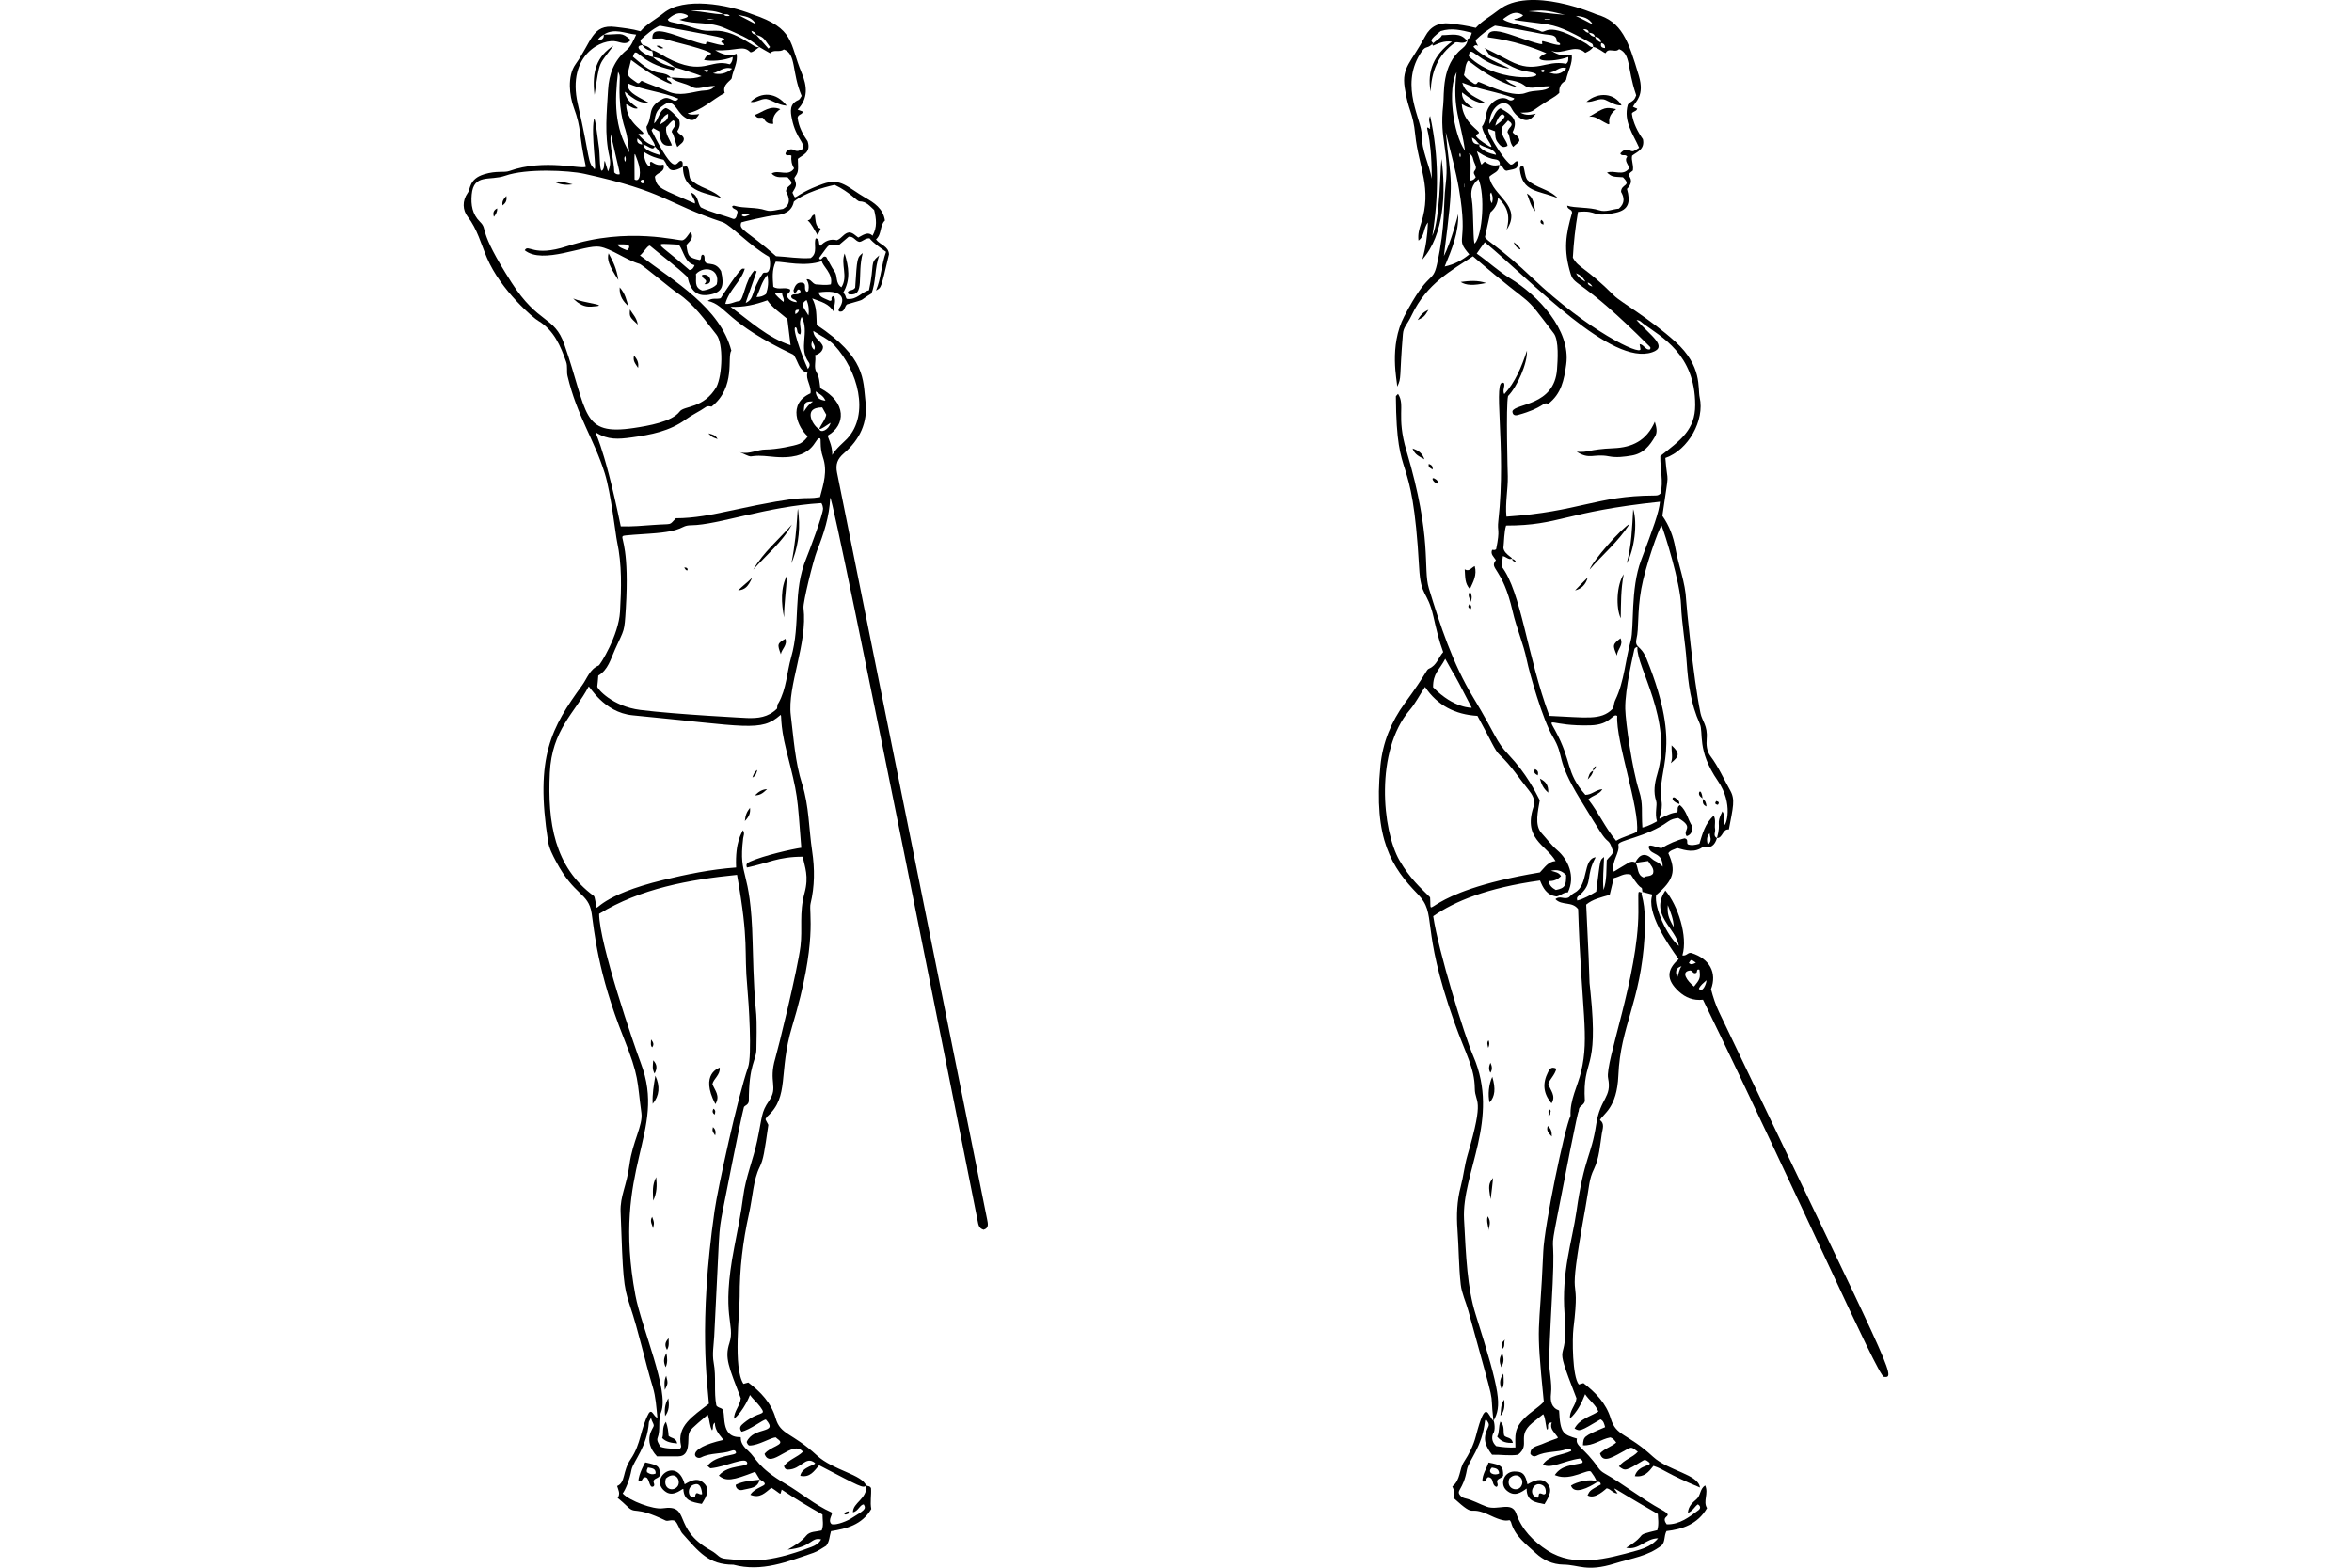 <?xml version="1.0" encoding="utf-8"?> <!-- Generator: Adobe Illustrator 23.0.1, SVG Export Plug-In . SVG Version: 6.00 Build 0)  --> <svg version="1.2" baseProfile="tiny" id="Layer_1" xmlns="http://www.w3.org/2000/svg" xmlns:xlink="http://www.w3.org/1999/xlink" x="0px" y="0px" viewBox="0 0 900 600" xml:space="preserve"> <g> <path d="M320.31,180.96c-0.65-3.2,0.09-5.3,2.59-7.45c6.06-5.22,9.23-11.68,8.28-19.87c-0.97-8.34,0.15-16.76-18.63-29.28
		c-0.21-3.41,0.1-6.83-1.76-10.14c3.31,1.24,6.52,1.97,8.28,5.17c-0.21-2.07,1.14-4.14,0-6.11c-1.87,0.47,0.05,1.86-1.55,1.86
		c-3.62-1.55-3.62-1.55-4.35-3.21c9.04-1.36,10.6,2.26,7.97,6c-0.21,0.31-0.41,0.62-0.1,1.24c2.28,0.62,2.07-2.07,3.1-2.69
		c8.08-2.38,3.74-0.79,9.31-4.14c1.86-4.55,1.14-9.62,3-14.59c-3.88,3.14-1.63,3-3.93,13.35c-2.9,0.62-4.45,3.73-8.38,3.31
		c-0.62-0.1-0.41-1.86-1.55-2.28c3-5.07,2.17-10.04,0.62-15.11c-1.66,4.14,1.45,8.69-1.24,12.93c-2.38-1.55-1.35-4.24-2.59-6
		s-2.17-3.83-3.21-5.59c-1.35-0.72-1.45,1.03-2.38,0.93c-0.1-0.21-0.41-0.52-0.31-0.62c4.68-6.25,2.69-4.68,7.76-5.07
		c1.24-1.03,2.48-2.07,3.52-3c1.97-0.21,2.48,1.66,4.04,1.97c1.24,0,2.17-1.45,3.93-1.35c1.55,1.86,3.83,3.41,6.31,5.17
		c-1.76,4.86-1.86,10.04-3.83,14.8c2.16-1.2,1.83-0.68,4.97-13.87c-0.21-3.21-3.41-3.52-4.97-5.69c2.28-1.97,1.35-5.28,3.41-7.24
		c-0.72-4.66-4.16-6.8-7.45-8.69c-6.9-3.97-9.41-7.8-16.35-5.28c-12.5,4.54-9.77,6.95-11.59,3.31c1.66-2.79,1.66-2.79,0.72-5.59
		c1.55-2.28,1.55-2.28,1.35-7.35c1.86-1.55,5.17-2.38,3.73-6.73c-1.66-2.38-3.41-5.48-3.83-9c0.21-1.45,1.97-1.14,1.97-2.38
		c-0.62-0.21-1.14-0.41-1.97-0.72c4.14-4.35,3.66-9.02,1.55-14.07c-4.79-11.5-2.45-16.96-18.94-22.45
		c-9.51-3.78-26.2-6.73-33.94-0.41c-2.91,2.37-6.31,4.04-8.8,6.93c-3.21-0.93-6.41-1.26-9.62-1.66c-8.92-1.11-8.94,5.53-15.21,14.28
		c-3.29,4.6-2.27,12.23-0.72,16.45c3.19,8.73,1.76,9.71,4.66,22.76c-1.24,1.24-15.82-3.18-29.28,1.66
		c-2.02,0.73-4.78-0.23-9.62,1.24c-5.94,1.81-5.17,5.71-6.31,7.14c-2.17,3.1-1.94,6.6,0.01,9.12c3.67,4.72,5.09,10.44,7.35,15.73
		c5.37,12.6,18.1,23.33,19.66,24.11c6,3.62,8.48,9.52,10.66,15.73c0.62,1.76,0.1,3.62,0.52,5.38c3.64,15.37,10.18,24.17,14.28,37.35
		c2.33,7.47,4.13,23.54,4.66,25.97c1.92,8.91,1.65,17.9,1.14,26.9c-0.52,9.07-7.57,20.34-8.17,20.59c-3.43,1.41-4.39,4.91-6.31,7.55
		c-11.72,16.13-18.14,27.37-13.04,59.81c0.42,2.69,1.75,5.18,3,7.55c7.06,13.4,12.43,11.94,13.66,19.87
		c1.01,6.53,2.17,22.44,12.21,47.6c6.11,15.31,5.1,16.29,6.83,28.87c0.65,4.72-3.42,11.05-4.55,19.66
		c-1.09,8.32-3.64,12.06-3.41,18.21c0.9,24.87,0.98,28.16,3.52,35.7c3.49,10.36,5.66,21.01,8.8,31.35
		c1.13,3.73,1.35,7.66,1.76,11.69c-1.42-0.22-2.01-3.6-3.31-1.66c-3.28,6.01-2.83,11.58-6.93,17.59c-3.2,4.68-1.86,8.85-5.17,10.24
		c0.41,1.45,1.35,2.9,0.21,4.55c1.35,1.14,2.59,2.17,3.62,3.21c3.38,3.38,2.52-0.48,14.8,5.48c0.93,0.31,2.17-0.52,3.52,0.1
		c1.24,1.24,1.66,3.21,2.69,4.66c6.45,7.21,10.08,12.11,19.66,12.11c10.86,2.9,20.72-1.15,30.63-4.55c1.76-0.61,3.41-1.86,4.86-2.69
		c1.35-1.66,1.24-3.62,1.86-5.59c5.9-0.93,11.8-2.38,15.42-8.48c-0.52-2.59,0.1-5.38-0.1-7.97c-0.41-0.93-1.24-0.72-1.76-1.03
		c0.23,5.26-5.17,6.46-5.17,10.24c1.96-0.29,2.72-3,4.14-3c1.18,1.85-0.03,2.35-4.86,5.38c-2.44,1.53-6.97,2.9-7.64,1.97
		c-1.35-1.64,1.09-3.89,0.08-4.35c-6.26-2.8-11.55-7.39-17.49-10.86c-10.93-6.4-11.17-9.87-14.32-12.67
		c-0.19-0.19-1.05-0.86-1.75-1.83c-1.64-2.26-0.7-3.42-1.3-3.4c-8.01,0.19-5.25-9.48-6.91-10.79c-0.62-0.49-1.57-0.43-2.21-1.32
		c-1.03-5.17,0.02-10.87-1.03-16.45c-0.61-3.21,0.03-6.72,0.21-10.04c2.19-41.85,1.45-38.58,3.31-48.32
		c0.02-0.1,6.84-35.05,8.07-39.42c0.52-0.72,1.55-0.72,1.86-2.17c0-14.43,2.81-15.36,2.9-19.87c0.42-21.44-0.61-6.7-1.45-41.18
		c-0.71-29.26-5.51-23.83-3.62-39.63c0.11-0.93,0.72-1.86-0.1-3.1c-0.34,1.01-3.02,4.26-2.59,14.28
		c-9.73,0.72-18.83,2.59-27.83,4.76c-24.31,5.87-25.47,12.21-25.7,10.23c-0.05-0.46-0.51-3.8-0.88-4.08
		c-15.17-11.07-17.78-28.22-16.88-47.13c0.79-16.49,9.46-22.81,14.87-33.05c0.22-0.41,5.7,9.94,16.79,11.01
		c43.95,4.24,49.04,6.47,56.53-0.05c0.72-0.62-0.39,2.77,2.35,13.61c4.53,17.91,4.05,16.32,5.69,37.15
		c-3.54,0.51-14.14,2.89-19.56,5.28c-1.08,0.48-1.76,0.9-1.24,2.28c8.02-1.65,11.89-4.14,21.32-4.14c0.82,3.92,2.45,7.5,0.72,13.87
		c-2.12,7.82-0.73,13.66-1.55,20.38c-1.11,9.08-8.57,39.34-9.62,42.84c-2.79,9.29,1.31,10.94-2.48,16.45
		c-2.98,4.32-2.5,5.88-4.45,15.11c-1.53,7.25-4.45,14.07-5.38,21.42c-0.83,6.52-2.17,13.04-3.41,19.45
		c-5.21,26.91,0.53,29.18-1.86,36.63c-1.87,5.81-0.23,9.04,4.35,21.11c-0.3,2.98-2.59,4.87-2.59,7.86c3.66-2.89,6.11-9,6.11-9.11
		c0.73,1.11,2.83,3.03,3.9,4.49c2.76,3.77-0.18,1.24-6.29,6.27c-1.21,0.99-1.95,1.81-0.83,3.31c3.48-0.82,8.16-4.66,9.31-4.66
		c5.09,5.72-4.72,2.47-7.35,8.59c0.21,0.56,0.54,1.35,1.14,1.35c3.6-0.05,8.01-3.1,10.04-3.1c0.26,0.34,0.84,0.71,1.17,0.99
		c2.25,1.96-3.37,2.46-5.52,5.32c2.26,6.43,10.75-5.87,14.69-0.83c-2.17,2.17-5.48,3-7.24,5.48c0.18,0.8,0.62,1.35,1.45,1.35
		c5.13,0,6.72-5.44,10.34-2.58c0.99,0.78-4.97,1.4-5.57,4.96c3.83,0.83,5.38-1.97,7.24-4.04c16.19,8.42,16.52,8.76,18,7.86
		c-1.45-4.34-12.66-5.9-18.83-11.59c-9.66-8.9-13.93-7.76-15.83-14.28c-1.72-5.91-5.69-10.04-10.45-13.66
		c-0.62,0.21-1.24,0.31-1.86,0.52c-4.04-6.07-1.42-27.29-1.45-33.32c-0.05-10.66,1.22-21.19,3.52-31.56
		c1.55-6.98,1.65-13.04,4.14-18.11c1.44-2.94,1.82-5.74,3.31-16.14c-1.35-2.71-1.34-1.82-0.41-3.21c8.65-7.71,4.14-16.69,9.52-34.46
		c9.87-32.61,6.27-43.81,7.04-46.98c1.6-6.61,1.63-13.34,0.62-20.07c-1.28-8.58-1.19-17.4-3.83-25.66
		c-2.74-8.6-3.25-17.59-4.35-26.39c-1.38-11.12,6.5-27.49,4.86-41.08c-0.24-2.01,3.67-18.03,5.17-21.83
		c2.58-6.52,4.76-13.14,5.07-20.38c1.64,0.87,56.37,276.59,56.39,276.69c0.29,1.35,0.31,2.9,2.28,3.52
		c2.17-0.62,1.67-2.38,1.35-4.04C375.49,455.65,323.99,199.01,320.31,180.96z M273.53,544.46c0,3.29,2.36,5.22,3.3,6.63
		c-15.18,3.43-10.74,7.83-8.59,6.73c3.75-1.92,7.88-1.2,11.69-2.59c0.78-0.28,1.46-0.3,1.71,0.64c0.46,1.37-7.63,0.78-10.92,5.15
		c0.62,0.52,0.93,0.93,1.24,0.93c6.04-0.58,13.64-4.75,13.98-2c0.21,1.69-7.2,0.49-10.76,4.67c-0.04,0.04-0.08,0.08-0.11,0.12
		c2.69,2.28,5.17,1.97,13.87-1.45c2.64,4.36,1.77,3,1.98,3c0.53,0.58,1.52,0.68,1.73,1.58c0.16,0.95-3.7,1.51-5.42,4.05
		c-0.04,0.06-0.08,0.1-0.12,0.17c3.73,1.55,5.69-0.83,8.07-2.69c4.24,2.7,3.14,3.1,3.93,0.72c5.07,3.41,10.24,6.52,15.62,9.52
		c0,2.17,0.52,4.11-0.31,6.11c-2.07,0.52-4.56,0.3-5.9,1.97c-1.82,2.27-4.41,3.82-7.14,5.38c9.43-0.94,8.9-4.92,12.83-3.93
		c-0.93,1.66-2.29,2.35-3.73,2.9c-17.44,6.6-24.05,5.31-32.59,4.55c-3.12-0.28-2.73-1.49-6-3.31c-14.98-8.34-7.22-17.69-18.42-16.04
		c-3.42,0.5-12.52-2.79-15.21-5.69c0.99-1.32,2.61-4.92,3.41-9.21c0.84-3.35,5.94-8.64,6.62-18c0-0.31,0.31-0.62,0.83-1.76
		c0.29,1.66,1.03,2.04,1.03,3.1c0,0.74-4.54,5.43,1.23,11.68c2.48,0,5.28,0,8.17,0c4.82,0,3.54-6.62,4.01-8.43
		c0.47-1.81,1.12-2.28,7.26-7.5c0.83,2.28,0.62,4.24,1.66,6C273.12,546.63,272.39,545.39,273.53,544.46z M282.03,334.83
		c4.71,26.5,2.57,28.53,3.93,43.05c0.57,6.09,1.84,26.11,0.31,30.53c-4.01,11.54-11.59,46.25-12.83,54.95
		c-6.29,44-2.65,66.66-2.17,73.88c-6.2,4.82-12.42,8.58-10.66,16.14c0.17,0.73-0.55,1.23-0.79,1.23c-2.16-0.29-4.72,0-7.18-0.92
		c-0.52-1.14-1.44-2.27-1.03-3.31c1.26-3.2,0.05-6.75,1.35-9.93c3.26-8.04-7.57-32.57-9.83-44.7c-9.23-49.46,12.2-62.12,2.07-88.88
		c-2.57-6.79-15.94-45.8-15.94-57.12C244.92,340.09,263.71,336.66,282.03,334.83z M310.9,130.36c0.11,1.36,1.45,2.07,0.62,3.52
		C310.48,132.85,310.17,131.91,310.9,130.36z M311.1,153.64c-1.55,1.03-2.48,2.28-3.52,3.93
		C307.69,153.94,308.05,153.64,311.1,153.64z M314.52,99.94c0,1.71,4.42,4.79,3.41,8.9c-2.01,0.41-3.91,0.11-5.79,0
		c-1.42-0.4-1.85-2.07-3.33-1.96c-0.67,0,1.15,0.99,0.52,4.35c-0.11,0.32-0.52,0.5-0.72,0.41c-1.35-1.11,0.46-3.26-1.93-3.47
		c-1.78-0.16-2.5,1.3-3.03,2.85c-0.11,0.31,0.21,0.72,0.21,0.93c1.17,0.37,0.93-1.25,1.77-1.15c0.1,0,1.01,0.39,0.52,1.24
		c-0.83,1.14-2.59,0-3.41,1.24c-0.1,1.55,1.95,1.05,2.16,2.37c0.57,0-2.78,0.22-3.82-2.37c0-1.14,1.55-1.24,1.24-2.48
		c-1.97-1.14-4.35,0.31-6.42-1.03c-0.21-3.21-0.62-6.42,0.93-9.62C300.15,100.15,307.98,102.24,314.52,99.94z M304.69,125.4
		c0.62,0.72,0,2.28,1.55,2.59c0.75-2.04-0.95-4.23,0.52-6.73c3.13,6.04-1.38,11.83,2.69,17.38c0.53,0.72,0.52,1.55-0.31,2.59
		C306.59,135.69,302.54,123.97,304.69,125.4z M305.72,118.57c-0.1,0.83-0.62,1.24-1.35,1.66
		C304.07,118.77,304.58,118.46,305.72,118.57z M308.62,114.84c0.89,1.87,1.04,4.31,0.72,5.9
		C307.92,118.04,305.75,116.56,308.62,114.84z M293.62,114.94c2.07,3,5.07,4.86,7.66,7.14c0.41,3.41,0.83,6.62,1.24,10.04
		c-8.8-2.9-15.21-9-22.97-14.69C284.73,117.62,288.85,116.65,293.62,114.94z M289.48,113.7c1.34-2.81,1.89-5.73,4.14-8.48
		c0.57,2.61,0.31,4.89-0.52,7.35C292.06,113.29,291.03,113.7,289.48,113.7z M296.67,112.34c0.87-0.45,1.59-0.38,2.64-0.19
		c-0.1,1.24,0.92,2.09,0.52,3.41C299.09,115.01,296.25,112.55,296.67,112.34z M303.75,77.21c0-0.1,4.45-3.97,15.64-6.45
		c6.04,2.87,8.5,6.31,9.52,6.31c2.69,0,4.04,1.97,5.59,3.31c0.83,3.41,1.24,6.52-0.62,9.83c-1.85-1.86-3.96-0.01-5.47,0.7
		c-1.14-0.83-2.07-1.86-3.41-1.97c-2.07,0.21-2.79,2.28-4.76,3c-2.48-0.62-4.66,0.31-6.31,2.17c-1.03-0.83,0.1-2.59-1.76-2.9
		c-1,2.01,1,5.58-1.98,7.56c-4.45,0.31-8.9-0.52-13.24-0.72c-11.23-9.98-14.5-10-13.28-12.94c0.03-0.1,10.15-2.52,12.76-2.68
		C300.11,82.22,303.03,80.81,303.75,77.21z M283.79,82.45c0.93-1.04,1.78-0.71,3.1-0.21C285.67,82.44,285.02,83.38,283.79,82.45z
		 M299.92,18.92c4.87,1.69,2.93,8.63,6.83,17.8c-0.41,0.62-0.73,1.33-1.24,1.55c-3.45,1.47-3.08,4.34-2.48,7.24
		c1.6,7.73,5.26,9.24,4.14,11.49c-1.26,0.64-1.95,1.18-3.4,0.41c-1.3-0.81-3.21,0.31-3.21,1.55c0.52,0.93,1.45,0.1,2.28,0.62
		c-0.21,1.66,0.1,3.41,1.03,4.86c-2.27,3.41-5.95,0.31-8.6,1.97c1.86,2.07,4.04,1.14,6.11,1.45c3.46,3.46-0.2,2.34-0.62,5.28
		c0.12,0.6,3.03,4.61-1.14,6.83c-2,0.21-4.53,1.18-6.52,0.52c-4.01-1.34-8.28-0.62-12.21-1.76c-0.2-0.1-0.42,0.1-0.72,0.21
		c0.1,1.24,1.86,0.93,2.07,2.17c-0.23,0.69-0.3,3.2-1.89,2.59c-3.99-1.53-8.32-2.37-12.18-4.35c-1.35-1.76-0.83-4.45-3.62-5.59
		c0.15,1.84,1.66,2.69,1.35,4.14c-12.68-5.69-14.59-5.54-15.31-10.24c0.93-1.76,4.04-1.66,3.31-4.66c-0.48,0.12-1.06,0.16-1.24,0.17
		c-2.7,0.01-3.5-2.07-3.92-0.88c-0.16,0.45,0.46,0.97-0.32,1.44c-1.65-1.32-1.92-3.57-2.17-5.69c2.69,1.86,5.28,2.59,7.66,3.1
		c1.98,2.32,1.53,5.87,7.05,2.89c0.3-0.16,0.31-0.09,0.27-0.26c-0.12-0.52,0.39-2.19-0.8-2.19c-1.82,0.22-1.78,7-11.07-11.61
		c-0.11-0.22,0.53-0.74,0.62-0.93c0.83,0.41,1.55,0.83,2.28,1.24c0.27,3.81,1.16,6.07,4.86,5.38c-0.72-2.28-2.69-4.24-2.17-7.04
		c0.92-0.71,1.64-2.12,2.79-2.59c1.86,1.97-0.52,2.9-0.72,4.45c1.11,1.41,1.11,3.4,2.17,5.79c1.24-1.24,2.59-1.76,2.48-3.31
		c-0.41-1.45-2.07-1.45-2.48-2.79c0.93-1.35,1.24-2.9,0.52-4.76c-0.84-0.78-3.61-4.04-5.08-4.04c-2.58,1.15-2.37,4.14-4.34,5.9
		c0.53-4.29,1-5.64,5.38-8.07c3.44,0.36,3.35,4.38,7.46,6.31c2.17,1.02,3.21,0.17,4.45-1.86c-1.32,0.19-3.53,0.47-4.45-0.31
		c5.48-1.03,9.31-5.17,14.18-7.76c-1.09-3.29,2.54-4.73,2.69-5.69c0.48-3.11,2.48-5.9,1.86-9.31c-2.68,1.19-5.64,0.17-8.17-1.33
		c8.5,0.34,10.54-2.12,13.38,0.67c0.55,0.54,2.92-1.49,3.47-1.93c0.16,0.16,3.88,2.23,4.15,2.39
		C296.12,18.72,298.38,20.25,299.92,18.92z M236.5,27.51c0.97,1.61,0.6,2.12,0.55,5.95c-0.15,10.87,2.35,16.06,2.35,16.61
		c0.83,2.59,0.93,5.48,1.45,8.28C235.05,48.82,235.15,38.58,236.5,27.51z M239.19,61.97c-0.31-0.83-0.52-1.45,0-2.28
		C239.5,60.52,239.6,61.14,239.19,61.97z M236.51,66.74c-0.6,0.01-1-0.28-1.46-0.73c-0.1-4.86-1.86-9.62-1.35-14.69
		C237.44,67.93,237.64,66.73,236.51,66.74z M239.6,39.97c-0.01-0.43,2.19,1.57,3.74,1.58c2.55,0.03-3.58-1.74-4.23-6.2
		c-0.44-1.32,3.97,4.57,9.09,3.95c-5.93-3.22-8.07-4.2-8.07-7.45c6.21,2.79,13.14,3.21,19.45,5.9c-1.6,2.42-3.12-1.42-6,0.1
		c-6.37,3.37-3.46,6.19-6.21,10.66c0.19,3.27,3.26,5.7,3.21,7.45c-2.12-0.71-3.67-1.45-6.31-4.55c0.53-0.43,1.1,0.01,1.51-0.08
		C248.11,50.81,239.69,47.65,239.6,39.97z M255.23,29.68c0.78,0,1.61,0.21,1.48,0.02c2.27,1.95,5.35,1.97,7.94,3.5
		c2.37,1.4,4.9-0.31,8.9-0.31c-1.45,1.97-3.52,1.62-5.17,1.86c-4.26,0.63-8.36,2.23-12.83,0.21c-3.29-1.49-6.83-2.48-10.04-4.04
		c-0.56,0.26-0.81,1.24-1.65,0.83c-4.33-3.15-4.05-2.07-2.38-8.8c8.44,6.46,15.64,9.68,15.49,9.1
		C256.75,30.78,254.94,31.04,255.23,29.68z M269.4,26.78c0.83,0.1,1.35-0.41,1.76,0.31C270.62,27.75,270.19,27.86,269.4,26.78z
		 M272.82,28.03c2.28-0.41,4.04-2.79,7.35-1.76C277.68,28.34,275.3,28.65,272.82,28.03z M252.63,59.37
		c-7.83-2.2-5.82-4.04-6.73-4.04c1.57-0.09,4.02,2.88,4.67,0.64C250.57,56.32,252.24,57.2,252.63,59.37z M243.98,61.58
		c1.6,4.41,0.91,8.42-1.17,7.11C242.81,57.45,242.41,57.27,243.98,61.58z M243.95,52.96c0.71,0.82,1.73,1.24,1.75,2.35
		C244.11,55.13,243.53,54.22,243.95,52.96z M246.12,68.79c0.94,0.94-0.11,1.89-0.84,1.06C244.87,69.37,245.31,68.66,246.12,68.79z
		 M252.54,47.69c0.52-1.55,1.03-3.21,3.1-4.14C255.95,46.24,253.78,46.65,252.54,47.69z M294.66,17.99
		c-0.21,0.21-0.41,0.41-0.62,0.62c-6.78-7.69-3.8-4.45-5.79-5.67c-0.34-0.21-0.62-0.55-0.72-1.16c0.83,0.31,1.55,0.62,1.86,1.55
		C292.54,14.12,292.65,15.44,294.66,17.99z M289.49,9.4c-0.33-0.18-5.71-3.03-7.14-3.73C286.89,6.53,287.54,6.88,289.49,9.4z
		 M279.24,6.09c-0.93,0.1-1.76,0.21-2.38-0.62C277.49,5.59,278.49,5.14,279.24,6.09z M276.85,5.47c-3.95,0-8.04-1.21-12.02-1.23
		C262.78,4.22,272.43,3.03,276.85,5.47z M273.34,7.54c-0.93,0-1.76,0-2.79,0C271.58,7.02,272.4,7.43,273.34,7.54z M261.47,5.23
		c4.39,1.2-0.83,2.01-1.48,2.31c6.31,2.1,11.17,0.42,17.8,3.41c4.34,1.96,8.81,3.57,12.49,6.84c0.11,0.11,0.36,0.19-0.28,0.25
		c-1.55,0.13-5.28-3.75-11.52-5.61c-5.07-1.51-6.87,0.23-11.77-1.38c-9.52-3.12-10.64-2.12-11.18-3.62
		C257.35,5.79,259.22,4.62,261.47,5.23z M245.09,15.3c2.17-2.07,4.55-4.14,7.35-5.48c33.18,6.15,23.27,4.44,23.59,6.32
		c0.23,0.3,0.72,0.29,0.97,0.61c1.39,1.57-5.57-0.73-6.46-0.82c-1.23,0.74,2.7,2.63-11.07-2.17c-8.06-2.81-9.96-2.22-9.83,1.03
		c6.29,0,1.06-0.66,10.59,1.75c12.15,3.07,12.07,4.05,11.94,4.05c-1.83,0.71-1.83,0.72-2.76,2.37c2.91,0.58,7.35,0.31,10.97-1.14
		c0,1.09-0.32,2.15-1.14,2.79c-7.52-2.29-10.03,4.9-24.21-2.59c-0.1-0.05-5.99-3.66-5.46-2.62c-1.38-1.74-2.73-1.89-3.68-2.2
		C245.55,16.71,244.98,16.29,245.09,15.3z M245.78,17.26c0.91,1.42,2.27,2.03,3.82,2.34c0.2,0.79,0.42,1.57,0.14,2.2
		c3.33,0.43,5.85,2.05,8.48,3.93c0.02,0.02,8.48,2.54,10.24,3.43c-4.16,1.56-8.07,0.51-11.8,0.51c-1.03-1.24-2.63-1.55-4.04-1.75
		c-4.55-0.63-7.35-3.73-10.45-6.21c1.52-4.87,1.76,2.45,15.62,5.17c0.02-0.05,0.43-1.03,0.39-1.03c-7.09-1.66-7.98-4.06-8.54-4.06
		C247.06,21.34,241.74,17.62,245.78,17.26z M221.08,39.72c-4.3-18.9,9.6-25.23,15-23.8c2.04,0.54,3.75,1.21,5.28-0.62
		c-3.75-3.26-3.58-2.07-10.35-2.07c0.23,1.61-0.8,2.07-2.38,2.28c0.56-1.14,1.41-1.66,2.38-2.28c4.17-2.64,8.07-0.41,12.42,0
		c-1.17,2.51-2.04,4.6-3.62,5.9c-4.8,3.92-6.8,9.19-7.14,15.31c-0.47,8.49-1.45,17.05,0.52,25.45c0.44,1.86,0.41,3.83-0.52,5.69
		c-0.11-0.11,0.2,0.61-1.24-4.04c-0.44,0.87-0.08,2.13-0.57,3.1c-1.66,3.3-1.14-6.05-1.81-9.21c-0.14-0.65-1.37-11.92-1.81-9.61
		c-1.12,5.82,1.27,19.98,0.18,18.83C224.68,61.8,225.97,61.19,221.08,39.72z M308.62,213.45c-5.49,13.15-2.11,25-5.9,38.18
		c-1.66,5.79-1.76,12-4.86,17.49c-0.42,0.3-0.45,1.48-0.52,2.07c-3.41,3.41-7.35,3.74-11.38,3.62c-0.1,0-27.19-1.36-40.98-3.1
		c-10.64-1.35-16.52-8.12-16.43-8.97c0.13-1.27,0.3-2.63,0.39-4.17c3.73-2.17,4.72-6.28,6.42-10.04c3.6-8.01,3.54-6.32,4.11-15.73
		c1.33-22.15-1.71-26.49-1.29-27.39c0.21-0.47-0.02-0.47,10.43-1.17c13.99-0.94,11.22-3.15,15.94-3.21
		c10.23-0.12,28.84-7.2,49.77-8.48c0.4,0.7,0.57,1.36,0.62,1.98C315.09,196.59,309.42,211.54,308.62,213.45z M313.78,190.26
		c-7.39,1.23-3.02-1.59-34.51,5.24c-6.84,1.48-13.68,2.85-20.64,2.85c-2.93,2.93-0.7,1.98-8.75,2.57
		c-3.45,0.25-8.27,0.69-12.35,0.53c-6.93-33.79-10.71-36.7-9.36-35.85c4.45,2.79,8.44,2.51,13.5,1.81c7.35-1.01,14.6-2.37,20.8-6.93
		c2.38-1.75,5.13-2.96,7.55-4.66c0.92-0.64,1.66-0.21,2.28-0.21c9.42-7.46,5.82-19.1,7.55-21.42
		c-4.27-16.36-21.69-26.46-34.97-36.42c1.14-0.71,3.2-4.36,3.9-3.66c4.74,4.01,9.88,7.72,14.31,11.94c1.16,5.32,3.7,7.81,9,6.62
		c4.24-0.95,5.17-3.21,3.83-8.9c-2.55-4.55-6.31-1.21-6.31-4.66c0-0.57,0.05-1.46-0.72-1.66c-1.04,0.32-0.21,1.61-1.14,2.07
		c-4.14-0.93-4.55-1.35-5.07-5.69c0.82-1.32,3-2.34,1.72-4.84c-0.39-0.76-1.52,2.52-3.22,2.96c-0.98,0.49-20.79-5.37-44.24,2.3
		c-13.1,4.29-14.71-1.06-16.14,1.55c6.98,5.58,22.86-2.24,28.61-1.37c4.46,0.68,9.97,5,15.27,6.55c1.19,0.35,11.71,9.28,14.69,11.28
		c6.2,4.16,10.32,10.18,14.8,15.83c2.68,3.38,2.28,15.41,0,19.97c-4.9,8.4-12.4,7.14-14.07,9.42c-2.9,3.93-12.12,5.5-17.49,6.31
		c-20.43,3.09-17.45-5.62-26.7-32.08c-3.81-10.9-9.87-7.51-20.18-23.59c-13.5-21.07-8.68-19.86-12.11-23.28
		c-2.9-2.9-3.47-6.42-3.12-10.35c0.74-8.18,6.95-5.17,12.83-7.24c8.03-2.83,24.24-2.06,30.32-0.72
		c31.53,6.94,30.66,11.09,52.97,18.52c3.25,1.3,10.47,9.19,17.69,13.24c0.6,1.8,0.64,6.05-1.23,6.05c-0.44,0-0.84-0.06-1.16,0.26
		c-4.79,7.18-3.02,9.54-6.37,11.25c-0.34,0.17-0.76,1.57,3.99-11.97c-0.37-0.13-0.6-0.3-0.83-0.41c-3.8,3.92-4.09,11.69-5.97,11.8
		c-1.55,0.09-3.05,1.25-5.2,1.03c1.35-5.28,6-8.48,7.45-13.45c-0.34,0-0.62-0.03-0.82-0.04c-1.08-0.06-7.82,10.41-8.39,11.32
		c-1.55,0.52-3.31-0.31-4.97,1.03c7.3,1.62,6.64,8.22,32.8,20.59c1.86,2.38,1.86,6,5.38,6.93c-0.87,2.27,1.69,5.31,1.14,7.86
		c-8.94,4.01-4.87,13.07-1.03,16.45c-1.24,1.91-3.08,2.92-3.37,2.92c-1.62,0.69-8.72,2.14-12.76,2.14c-3.19,0-6.16,1.85-9.41,1.13
		c-0.56-0.12-1.03-0.38,2,0.97c2.93,1.31,0.7-0.37,9.65,0.61c16.7,1.83,16.28-7.26,18.45-7.03c0.84,0.09-0.24,2.93,1.25,7.32
		C316.71,180.32,315.13,185.19,313.78,190.26z M259.78,93.63c2.02,2.85,2.22,6.89,6,7.86c-0.39,1.06-0.85,1.75-1.97,1.86
		C251.2,92.14,248.7,93.11,259.78,93.63z M266.3,104.91c2.83-3.27,9.44-2.33,7.97,3.93c-1.62,1.82-5.42,2.46-5.53,2.36
		C265.38,109.96,266.61,107.17,266.3,104.91z M239.91,95.8c-1.57-0.64-3.52-1.29-3.52-2.28c3.93,0,3.93,0,4.35,0.72
		C240.84,94.77,240.64,95.18,239.91,95.8z M313.48,164.2c-1.83-0.54-6.98-8.28,1.14-8.28c0.52,0.93,1.03,1.86,1.55,2.79
		c-0.44,3.11-6.5,8.71,1.66,3.1C317.14,164.59,313.98,165.92,313.48,164.2z M312.14,149.82c1.35,0.93,2.9,1.55,3.73,3.52
		C313.59,153.13,312.24,152.09,312.14,149.82z M316.9,166.6c6.6-3.84,7.26-12.6-3.01-18.04c-0.31-2.17-0.33-4.23-1.45-6.1
		c-1.16-1.95-0.1-4.24-0.52-6.52c1.47-0.37,3.01-1.53,3.01-3.2c-0.52-2.28-3.52-3-3.73-6.1c3,1.97,6.09,3.33,8.17,5.59
		c8.81,9.55,13.57,26.28,4.76,35.7c-1.16,1.24-4.15,3.64-5.69,6.21C318.71,170.23,316.24,166.93,316.9,166.6z"/> <path d="M261.23,63.93l0.1-0.1C261.27,63.86,261.18,63.88,261.23,63.93z"/> <path d="M548.36,17.48c2.07-0.83,4.14-1.97,7.24-1.55c-6.83,4.97-9.62,11.18-8.17,19.14c0.31-7.45,2.59-13.97,9.42-18.83
		c1.11-0.4,3.07,0.83,4.51-0.58c-2.48-3.44-6.08-2.21-9.58-2.21c-0.63,1.37-2.24,1.93-3.32,3.1
		C547.84,17.25,548.08,16.93,548.36,17.48z"/> <path d="M657.83,387.4c-1.34-2.8-2.28-5.69-3.1-8.8c2.38-6.31-0.52-11.69-7.55-13.87c-1.35-0.31-1.76,1.24-3.41,0.93
		c2.19-7.26-1.75-19.24-6.52-24.83c-6.2,9.29,4.15,14.38,5.17,21.21c-4.55-3.73-9.52-14.8-8.69-19.45
		c6.73-5.79,7.76-9.21,4.66-16.04c0.72-1.14,2.07-1.35,3.41-1.97c3.31,0.93,6.73,1.97,9.93-0.52c2.85,0.79,4.45-0.5,5.28-3.31
		c-1.64-0.82-0.51-2.28-0.72-3.41c-0.31-1.66,0.41-3.44-0.52-5.17c-3.41,3.1-4.35,7.14-5.48,10.76c-1.76,0.52-3.1,0.72-4.45,0.21
		c-0.61-0.61,0.41-1.96-1.24-2.28c-3,0.72-6,2.07-8.8,3.73c-1.65,0-5.54-2.22-4.83,0.03c0.89,2.83,5.25,1.42,5.25,7.11
		c-1.24-1.76-2.92-1.94-4.04-3c-2.59-2.47-4.77-1.88-6.42,1.35c-1.03-0.52-1.97-0.31-2.9,0.31c-5.73,3.37-5.36,3.41-5.42,3.03
		c-0.92-3.72,2.5-7.05,1.83-10.08c-0.27-1.81,10.72-2.86,19.01-8.89c1.14-0.83,2.48-1.24,3.93-1.35c6.35,3.71,1.47,4.4,3.21,6.93
		c1.79-0.6,2.17-1.86,2.17-3.73c-1.76-2.59-2.17-6-4.76-8.17c-1.35,0.72-0.62,1.86-1.03,2.79c-2.09,0.09-4.01,1.12-6.53,2.34
		c-1.02,0.49,1.14-2.51,0.52-6.66c-1.94-12.98,8.37-19.5-5.68-54.34c-2.28-5.65-4.6-3.99-3.93-7.66c1.05-4.2,0.23-10.1,1.86-19.25
		c1.49-8.36,6.71-23.16,7.76-24.21c1.19,2.85,7.13,21.79,7.45,30.32c0.28,7.35,1.68,14.69,2.17,22.04
		c0.54,8.07,1.6,15.92,4.97,23.39c1.62,3.6-1.22,10.11,6.93,21.94c6.11,8.87,3.16,17.36,2.38,16.97c-0.41-1.66,0.62-3.52-0.62-5.28
		c-2.69,5.4-0.3,3.72-2.07,10.24c2.24,0,2.14-3.62,4.55-3.31c1.62-8.62,2.48-11.41,0.52-14.9c-2.46-4.36-4.49-9.07-7.55-13.14
		c-1.47-1.95-1.65-4.35-1.45-6.73c0.41-4.96-1.77-6.74-2.38-9.73c-2.82-13.76-5.43-41.83-5.48-43.15
		c-0.29-6.93-2.96-13.34-4.14-20.07c-0.76-4.34-2.28-8.48-4.97-12.31c2.81-19.7,2.04-10.38,1.14-22.14
		c8.9-3.1,15.09-14.48,13.14-23.18c-0.8-3.57,1.12-11.91-9.31-21.32c-9.82-8.86-21.07-15.28-23.28-17.49
		c-11.31-11.31-13.72-10.51-15.94-14.69c0.31-5.69,0.93-11.59,1.97-17.49c7.99-0.8,4.84,2.36,14.38,0.31
		c5.07-1.09,5.78-4.08,4.35-9.11c1.45-1.45,2.28-3.31,0.62-5.17c0.31-1.24,1.55-1.55,1.66-1.97c0.31-2.28-0.72-3.73-0.31-5.59
		c1.86-1.45,4.97-2.38,4.14-6.31c-1.97-2.79-3.73-6.11-4.24-9.83c0.52-0.93,1.76-0.72,2.07-1.86c-0.52-0.21-1.14-0.41-1.66-0.72
		c1.06-2.13,4.51-4.23,2.28-11.8c-4-13.53-6.56-20.9-16.35-23.59c-0.11-0.03-25.44-11.2-37.46-1.55c-2.81,2.26-6.1,3.93-8.59,6.73
		c-3.31-0.83-6.62-1.29-9.93-1.66c-4.24-0.47-7.45,1.14-9.42,4.86c-5.34,10.09-9.05,11.76-7.86,19.66c1.4,9.28,3.14,9.06,4.04,18.11
		c1.23,12.4,6.63,20.3,2.17,34.04c-0.61,1.87-1.24,3.93-0.93,6.42c2.48-1.76,1.76-4.76,3.62-6.93c-0.21,5.07-0.83,9.62-2.17,14.18
		c8.42-9.39,9.08-26,7.35-38.49c-0.58,4.36-0.47,22.77-3.52,29.49c2.48-15.31,2.59-30.42-0.83-45.94c-1.03,1.86,0.41,3.1-0.1,4.55
		c0.52,0.1-0.52,0.62-0.31,0.1c-2.14-1.07,1.03,0.63,1.03,19.35c-1.03-5.59-3.88-10.76-3.83-16.76c0.05-5.58-8.34-18.4-0.72-30.84
		c2.37-3.86,2.27-1.7,4.71-3.87c0.09-0.09,0.37-0.31,0.47-0.37c-0.91-0.91-1.82-1.07,2.8-4.66c4.24-1.35,7.97-0.31,11.9,0.62
		c-0.38,1.14-0.5,2.1-1.56,2.35c-0.07,1.58-0.89,2.75-2.15,3.75c-8.02,6.32-6.74,17.18-7.24,21.63
		c-1.53,13.41,2.52,17.55,0.93,30.53c-1,8.12,0.06,15.16-3.31,30.42c-1.68,7.61-3.14,1.8-12.52,19.87
		c-5.96,11.48-2.69,24.83-2.69,26.9c1.76-3.52,0.76-3.17,2.17-20.07c0.24-2.9,1.49-3.3,3.41-7.35c5.74-12.08,15.36-17.1,23.39-22.45
		c26,22.35,17.51,11.93,30.94,29.49c2.06,2.7,1.46,10.57,1.24,13.76c-0.97,14.12-15.96,12.96-17.07,16.04
		c0,1.45,0.93,1.76,2.07,1.45c9.98-2.69,9.71-5.28,11.59-4.24c5.07-3.83,6.12-9.21,6.93-15.11c1.84-13.27-10.91-26.51-21.42-32.91
		c-4.56-2.78-8.38-6.42-12.83-9.52c1.14-1.66,2.07-3,3.1-4.35c18.9,15.75,48.46,47.42,64.05,42.11c6.21-2.12-0.64-6.38-6-12.31
		c1.35,0,1.97,0.92,2.69,1.45c6.69,4.9,19.76,11.63,19.76,31.04c0,9.48-5.47,13.37-13.35,19.56c-0.1,4.97,1.24,9.73,0.1,14.28
		c-0.83,0.93-1.76,0.82-2.59,0.83c-21.96,0.1-28.59,6.19-56.39,8.07c-0.52-5.28,0.62-10.35,0.52-15.42
		c-0.02-0.93-0.77-27.03,0.1-30.73c3.52-3.62,7.45-12.52,7.24-17.38c-2.17,6.42-4.45,12-8.69,16.66c-0.83-1.55,0.41-2.9-0.1-4.24
		c-4.68-2.6,1.05,24.13-2.17,52.67c-0.51,4.52,0.79,2.79-0.83,10.86c-0.62,0.62-1.03,0.21-1.55,0.31c-0.72,1.66,0.62,2.59,1.45,3.93
		c-2.77,3.53,2.49,2.44,6.42,19.66c1.44,6.31,4.11,12.32,5.38,18.52c1.07,5.24,6.12,22.87,9.93,29.28
		c4.86,8.16,0.77,8.05,10.55,24.11c8.4,13.8,8.95,14.51,10.45,15.83c1.35,1.03,1.45,2.69,2.17,4.04c-0.31,1.45-1.66,2.17-2.48,3.41
		c-0.21,3.73,0.1,7.66-1.24,11.38c-0.41-4.24,0.1-8.38,0.21-12.62c-1.72,1.35-1.35,0.56-3,13.24c-2.28,1.35-4.55,2.69-7.24,3.41
		c-0.52-1.45,0.61-1.77,1.14-2.28c5.12-4.9,1.76-6.7,5.9-14.28c-5.09,0.64-2.59,10.75-8.07,13.56c-1.03,0.53-1.76,1.45-2.17,1.76
		c-1.86,1.03-3.41-0.83-5.17,0.72c2.48,2.59,6.42,0.72,8.69,3.83c1.27,39.43,4.37,48.6,1.14,62.19c-1.33,5.59-4.35,10.86-4.04,16.87
		c-2.37,5.08-10.03,42.15-10.45,52.05c-1.44,33.72-3.05,24.89,0.21,57.43c-2.17,2.28-4.95,3.85-7.14,6
		c-4.46,4.38-3.73,7.01-3.73,11.49c-2.59,0.1-4.97-0.1-7.35-0.52c-1.45-1.35-1.86-3-1.24-4.66c1.13-1.36,0.48-4.78,0.24-5.03
		c3.06-5.76,2.81-10.15-6.86-40.71c-3.2-10.1-3.7-22.13-4.45-36.42c-0.94-17.83,14.02-38.23,3.52-62.5
		c-3.36-7.77-13.34-40.17-15.31-53.5c8.17-5.69,20.59-10.86,40.87-13.66c1.14,2.79,2.48,5.59,6.31,6.11
		c1.45-0.21,2.69-1.66,4.35-1.55c3-6.11,0.09-12.61-4.04-16.14c-2.28-1.96-4.02-4.36-6-6.52c-2.88-3.13-1.32-8.66-0.72-12.62
		c-1.66-3.2-5-10.09-11.9-17.38c-5.11-5.4-4.55-7.09-13.66-22.14c-7.73-12.77-12.54-27.4-16.87-41.6
		c-2.34-7.68,1.48-18.85-8.59-52.67c-3.95-13.28-0.35-17.35-3.21-21.73c-0.31,0.41-0.83,0.72-0.83,0.93
		c0.27,35.53,6.24,17.66,8.9,65.5c0.64,11.57,3.15,8.62,5.48,18.83c1.04,4.55,2.07,9.11,3.73,13.56c-1.86,2.07-2.4,5.03-5.38,6.31
		c-1.25,0.53-0.52,1.25-9.31,13.24c-5.25,7.16-8.47,15.11-9.33,23.91c-2.78,28.27,4.46,39.02,14.18,49.05
		c7.92,8.17,0.74,11.46,14.07,49.05c4.41,12.43,7.76,17.46,7.86,25.45c0.08,5.94,3.92,2.81-2.79,25.56c-1.13,3.83-1.55,8.07-2.59,12
		c-1.45,5.48-1.66,10.97-1.24,16.56c0.52,6.93,0.46,13.98,1.24,20.9c0.39,3.42,1.96,6.62,2.9,10.04
		c11.53,42.08,7.97,27.46,9.61,42.11c-2.15-1.8-2.82-9.24-6.72,5.9c-0.91,3.52-2.51,6.71-4.55,9.83c-1.89,2.88-1.24,6.93-4.45,9.42
		c0.72,1.35,0.93,2.79,0.41,4.35c9.48,8.62,4.7,2.26,14.28,6.83c7.67,3.66,6.74,0.45,7.76,2.48c1.45,5.38,5.78,8.4,9.52,11.9
		c2.78,2.6,6.41,4.29,10.55,4.35c5.96,0.07,8.9,2.91,19.56-0.41c6.94-2.16,12.59-2.74,18-6.93c1.45-1.45,0.83-3.52,1.86-5.48
		c6.11-0.72,11.9-2.59,15.52-8.8c-1.66-2.59,0.72-5.59-0.72-8.69c-2.07,1.35-1.65,3.84-3.31,5.28c-1.44,1.25-3.1,2.59-3.31,5.28
		c1.97-0.83,2.59-2.48,3.83-3.31c1.03,0.62,1.14,1.45,0.31,2.17c-3.62,2.69-7.24,5.59-12.21,5.48c-2.94-3.83,3.61-2.53-1.97-5.59
		c-7.63-4.18-14.44-9.7-21.94-13.97c-0.93-0.53-1.64-1.15-2.28-2.07c-5.43-7.84-8.91-8.23-8.17-11.18
		c-5.17-1.55-6.42-1.86-6.83-10.76c-2.9-1.03-3.43-3.52-3.1-6.42c0.49-4.35-0.85-8.69-0.72-13.04c0.27-9.73,0.89-19.45,1.35-29.08
		c1.01-21.25-1.31-9.83,1.86-26.28c8.26-42.86,8.08-39.74,8.06-39.47c0.01-0.06,0.03-0.28,0.12-0.89c0.21-1.55,1.76-1.45,2.28-3.21
		c-1-17.04,5.4-10.37,2.17-41.6c-0.9-8.74,0.24,4.19-1.66-33.63c2.48-2.07,5.69-2.79,9-3.73c0.52-2.07,1.03-4.14,1.55-6.42
		c2.17-0.41,3.93-2.07,6.52-1.35c4.75,7.61,4.04,3.3,4.44,6.63c-0.02,0-0.05-0.01-0.07-0.02c0.14,0.14,0.1,0.12,0.09,0.04
		c1.2,0.31,2.42,0.61,3.82,1.01c-2.53,6.68,5.83,18.94,10.04,24.73c-4.76,4.14-4.67,7.98,0,12.31c2.58,2.39,5.59,3.62,9.31,3.21
		c37.12,76.31,66.51,143.33,69.22,144.35C725.89,527.45,723.97,525.78,657.83,387.4z M638.19,346.42c1.1,2.68,2.19,5.45,2.28,8.38
		C638.29,351.07,637.98,349.63,638.19,346.42z M654.23,318.89c-0.1,1.24,1.24,2.69-0.72,4.45
		C652.98,321.38,653.09,320.03,654.23,318.89z M609.32,109.67c-1.14-0.41-1.66-0.62-1.76-1.55
		C608.37,108.46,608.84,108.8,609.32,109.67z M606.23,107.12c0.51,0.78,0.72,0.96-0.86-0.08c-1.28-0.84-1.87-1.6-2.27-2.45
		C604.63,105.16,605.48,105.96,606.23,107.12z M614.18,18.4c-1.53-0.09-1.75-0.77-1.48-1.95C613.68,16.67,614.18,17.19,614.18,18.4z
		 M610.49,14.08c1.3,0.13,2.07,0.81,2.13,2.2c0-0.1-0.53-0.14-1.35-0.82c-1.07-0.88-0.71-1.42-1.06-1.43
		c-1-0.02-1.66-0.63-2.25-1.53c-0.94,0.09-1.35-0.62-2.17-1.35c1.12,0,2.07,0.22,2.17,1.35c0.07,0,0.47,0.05,0.62,0.08
		C610.54,12.95,610.02,14.08,610.49,14.08z M609.52,9.4c-2.17-1.14-4.35-2.28-6.52-3.31C605.59,6.3,608.08,6.81,609.52,9.4z
		 M598.87,5.67c-4.66-0.31-9.31-1.03-13.97-1.35C590.48,3.8,591.55,3.85,598.87,5.67z M591.11,7.43c0-0.3-0.77-0.21,2.07-0.21
		C593.18,7.5,593.49,7.43,591.11,7.43z M576.85,26.16c3.31,0.52-8.96-3.36-13.06-8.28c0.62-0.72,1.14-0.72,1.76-0.31
		c-0.21-0.74-0.94-1.26-0.83-2.28c2.17-2.07,4.55-4.04,7.35-5.48c17.55,2.7,15.3,2.95,21,3.53c1.54,0.16,2.62,0.74,2.59,2.28
		c-0.02,0.68,1.13,0.51,1.32,1.21c0.4,1.2-5.04-0.8-6.69-1.12c-1.36,0.68,4.03,3.11-11.07-2.07c-4.71-1.62-9.93-3.16-9.93,0.62
		c0.85,0.21,10.34,0.92,22.45,6.11c-7.28,3.12,2.05,3.74,8.38,1.45c0,1.09,0.09,1.88-0.83,2.59c-7.96-1.59-11.65,4.12-21.63-1.14
		c-0.11-0.06-9.01-4.78-9.73-4.86c1.13,0.68,1.53,2.79,3,3.31c4.44,1.57,8.08,4.87,13.04,5.59c13.18,1.92-10.15,5.99-21.94-5.79
		C562.61,16.3,565.29,24.33,576.85,26.16z M599.38,26.16c-1.76,2.17-3.93,2.69-6.62,1.55C595.14,27.92,596.69,25.02,599.38,26.16z
		 M591.11,27.09c-0.41,0.62-0.83,0.83-1.66,0C590.17,26.58,590.69,26.47,591.11,27.09z M561.68,23.32
		c0.32-0.64,6.98,6.62,18.97,10.19c-1.77-1.65-2.21-0.76-4.55-3.1c8.76,1.13,6.12,3.21,10.3,3.16c2.31-0.03,4.42-0.77,6.99-0.47
		c-2.54,2.3-5.92,1.04-9.62,2.48c-5.56,2.17-17.75-4.63-18.16-4.22c-0.47,0.33-0.43,1.09-1.51,0.7c-1.14-0.83-2.79-1.66-3.93-3.31
		C560.77,27.01,560.48,25.07,561.68,23.32z M559.43,35.37c2.59,1.86,4.97,4.14,9.31,4.24c-3.65-2.43-7.84-3.25-9.2-7.97
		c6.67,2.77,13.55,3.43,19.83,5.95c0.33,0.13-0.87,1.51-2.34,0.47c-2.92-1.84-7.86,1.37-8.38,6c-0.19,1.66-0.62,3.21-1.55,4.34
		c0.44,4.22,7.51,11,0.52,6.16c-4.52-3.13-2.35-2.92-1.75-3.6c0.78-0.88-6.06-3.76-6.53-11.14c2.38,1.35,2.38,1.35,4.45,1.55
		C559.48,38.78,559.43,36.81,559.43,35.37z M563.27,52.65c2.62,1.33,1.32,2.59,5.99,3.97c2.7,0.8,3.45,2.71,3.1,2.63
		c-2.63-0.59-4.67-1.36-6.2-3.08c-0.21-0.21,0-0.72,0-0.93C564.44,55.24,563.39,54.94,563.27,52.65z M557.37,27.61
		c-1.77,14.16,1.72,18.71,3.21,30.11C555.82,50.79,553.96,33.82,557.37,27.61z M560.17,71.69c0-1.55-0.04-1.35,0.1-1.35
		C560.27,71.89,560.31,71.69,560.17,71.69z M558.72,60.21c-0.29-0.61-0.43-1.13,0-1.66C558.93,59.2,559.08,59.64,558.72,60.21z
		 M552.82,102.01c2.79-6.73,5.38-13.04,5.17-20.07c0,0.1-2.83,11.05-5.48,16.04c4.17-32.12,2.66-26.43,0.72-47.39
		c1.97,8.08,3.87,14.8,5.07,21.83c3.76,22.02-1.91,18.06,3.93,24.94C559.55,99.53,556.65,101.18,552.82,102.01z M562.13,58.65
		c1.66,1.03,1.45,2.17,1.86,3.21c0.44,1.1,1.23,2.29,0.41,3.31c-1,1.08,0.02,1.76,0.28,2.61c0.03,0.1-0.81,1.32-2.04,1.32
		C562.65,64.72,563.07,61.92,562.13,58.65z M564.39,93.11c-0.8,1.2-0.43-12.59-1.22-16.97c-0.52-2.9,0-5.48,2.59-7.55
		C568.33,74.63,567.31,89.73,564.39,93.11z M630.84,132.22c0.41,0.41,1.13,0.83,0.41,1.55c-1.62,0.2-2.16-1.85-3.73-2.05
		c-0.19,0-0.13-0.4,0.21,1.93c0,2.53-20.12-7.1-41.29-27.2c-12.37-11.75-17.73-14.29-18.21-15.73c0.62-3,1.35-6.11,2.07-9.42
		c1.55-1.35,2.79-3.1,2.9-5.69c3.33,3.33,4.91,6.44,3.31,12.31c6.21-9.31-5.53-12.92-6.62-20.28c1.62-1.62,3.83-1.64,3.83-4.55
		c-2.12,0.62-3.72,0.04-5.59-1.24c-1.89,1.51-0.71,2.41-3-3.93c0.32,0,3.56,2.72,7.14,3.1c1.3,0.14,1.83,1.07,1.58,2.06
		c0,0.06-0.01,0.1-0.01,0.1c1.35,0.1,1.24,1.97,2.59,2.17c4.32-0.83,4.35-0.82,4.24-3.62c-1.04-0.23-1.49,1.54-2.69,1.24
		c-3.31-2.45-10.25-14.41-8.15-13.58c0.75,0.3,1.5,0.57,2.26,0.85c0.1,1.45,0,2.9,0.93,4.14s1.86,2.59,3.83,1.45
		c0-1.92-3.28-4.19-1.86-7.45c0.62-0.62,1.35-1.45,2.07-2.28c3.11,2.07-0.04,2.28-0.21,4.55c1.14,1.45,0.62,3.73,2.17,5.59
		c0.87-0.98,2.38-1.68,2.38-2.59c-0.41-2.07-2.07-1.97-2.59-3.1c2.28-4.66-0.1-6.52-4.66-9.11c-2.24,0.96-2.61,4.09-4.25,6
		c0.17-6.89,6.31-10.75,8.69-5.59c1.28,2.39,4.68,5.37,7.19,3.56c0.58-0.42,1.2-1.05,1.91-1.9c-1.97,0.41-3.62,0.83-5.9-0.41
		c1.81,0,3.68,0.05,5.06-0.91c7.22-5.03,7.54-4.52,9.83-6.64c-0.27-4,2.41-4.26,2.59-4.97c0.62-3.21,2.59-6.21,2.17-9.73
		c-2.9,0.93-5.48,0.1-7.86-1.45c4.31,1.95,8.99-2.91,13.04,0.83c1.24-0.62,2.46-1.19,3-2.28c-1.14,0.3-1.75-0.74-2.59-1.24
		c-15.62-9.28-15.33-3.4-17.57-4.8c-1.39-0.86-13.84-3.3-14.3-4.61c2.64-1.96,4.73-3.44,7.66-1.45c-1.48,2.22-10.19,0.95,7.74,3.25
		c5.28,0.68,8.93,2.12,18.66,7.63c0.21,0.21,0.41,0.62,0.41,1.24c0.04,0,0.07,0.01,0.11,0.02c1.87,0.29,4.38,2.61,4.67,2.32
		c0.79-1.59,2.17-0.92,3.56-0.9c1.34,0.02,1.44-0.69,1.66-0.58c4.47,1.95,2.95,7.27,6.35,17.25c0.21,0.41,0,1.03,0,0.62
		c-0.62,2.28-2.48,2.17-3.1,3.41c-1.76,6.31,2.07,11.28,4.35,16.45c-1.08,0.69-1.66,1.09-2.11,1.26c-1.53,0.59-2.32-2.2-5.13,0.91
		c0.62,1.35,1.86,0,2.69,1.24c-1.35,1.55,0.52,3,0.72,4.45c-2.37,3.19-5.75,0.52-8.48,1.66c1.97,1.55,1.97,1.55,6.1,1.76
		c3.55,3.55-0.72,2.41-0.72,5.59c1.14,1.97,1.66,4.24-0.83,6.42c-2.49,0.21-5.05,1.45-7.55,0.62c-3.78-1.25-9.23-0.76-12.22-1.76
		c0,1.55,1.86,1.24,1.86,2.69c-2.38,8.35-3.42,14.06-0.52,23.49C602.5,109.65,605.27,106.65,630.84,132.22z M570.62,73.66
		c0.7,1.91,0.72,2,0.31,4.14c-0.71-0.91-0.72-1.44-0.62-2.17C570.31,75.01,569.9,74.28,570.62,73.66z M572.17,48.1
		c0.48-2.28,2.53-5.98,3.62-3.52C575.03,46.1,573.62,47.07,572.17,48.1z M626.41,247.63c0.18-0.04,0.19-0.14,0.14,0.21
		c-0.48,7.21,13.71,28.02,7.6,48.5c-1.01,3.39-1.55,6.83-0.41,10.24c0.51,1.55-0.64,4.66,0.31,7.76c-0.11,0.08-3.3,1.94-5.59,2.38
		c-0.43-6.45,0.37-8.9-1.24-13.97c-2.68-8.42-5.19-26.26-5.31-31.45c-0.18-7.6,3.31-21.74,3.45-22.67
		C625.44,248.05,625.9,247.82,626.41,247.63z M574.56,216.76c0.09-0.67,0.52-3.46,0.52-3.93c1.01,0.24,1.76,1.01,2.63,1.14
		c2.8,0-2.06-1.37-2.43-4.24c0.27-2.26,0.27-6.31,1.03-8.59c20.63,0,21.97-5.22,58.88-9.11c-0.36,4.01-2.51,9.88-7.24,22.45
		c-4.1,10.9-2.6,25.85-3.92,30.63c-2.09,7.55-2.46,15.58-5.9,22.76c-0.82,1.72-0.41,2.77-1.16,3.52
		c-4.44,4.44-10.04,3.17-24.09,2.59C584.37,251.3,582.13,226.44,574.56,216.76z M607.78,305.96c1.76-1.66,4.24-1.86,5.38-3.93
		c-2.48,0.21-4.04,2.17-6.52,2.17c-7.71-8.81-4.9-12.48-11.59-24.73c-3.09-5.67-1.82-1.44,13.54-1.86c7.99-0.22,8.39-4.8,10.24-3.62
		c-0.6,9.58,8.71,35.73,7.55,44.39c-2.69,1.35-5.38,1.86-7.97,3.41C614.16,316.69,611.71,310.97,607.78,305.96z M599.28,334.93
		c0,3.78-0.23,4.97-3.93,5.69c-1.31-0.71-2.42-1.62-2.76-3.31c-0.12-0.37,2.19,0.57,4.73-1.97c-0.77-1.43-2.08-1.57-3.83-2.07
		C595.97,332.66,597.73,333.28,599.28,334.93z M553.03,252.15c6.13,11.24,0.32-0.27,10.13,18.72c0.35,0-6.65,0.52-14.79-7.85
		C548.37,257.59,550.66,256.65,553.03,252.15z M547.23,343.42c-3.81-3.81-7.64-7.09-11.69-14.07c-6.69-11.52-9.44-41.96,3.85-57.54
		c2.29-2.68,3.93-6,5.9-8.9c4.81,7.15,11.56,10.56,20.06,11.07c5.69,10.32,6.54,13.12,8.58,15.01c4.34,4.04,7.4,8.96,11.07,13.45
		c1.29,1.57,2.17,3.25,2.17,5.28c-4.96,13.36,4.43,15.47,8.07,21.83c-2.9,0.21-4.14,2.48-6,4.35
		C542.62,341.67,547.97,353.42,547.23,343.42z M593.8,544.38c-0.83,2.2,0.51,3.28,1.79,5.04c1.07,1.47,1.07,0.44-5.62,3.33
		c-1.87,0.81-4.45,0.93-4.35,3.73c0.67,0.94,1.55,1.1,2.28,0.72c3.75-1.93,7.88-1.19,11.69-2.59c1.14-0.42,1.56-0.06,1.66,0.72
		c-3.52,1.76-8.17,1.35-10.86,5.17c2.88,1.92,8.03-1.44,14.18-2.28c0.31,0.52,1.35,0.63,0.93,1.66c-3.73,1.03-7.86,0.72-10.55,4.66
		c0.16,0.07,0.32,0.13,0.48,0.19c5.69,2.22,12.33-2.83,13.39-1.43c2.13,2.81,1.76,3.21,2.4,3.85c0.22,0.22,1.14-0.44,1.32,1.01
		c-4.14,2.28-4.14,2.28-5.07,4.14c2.84,1.83,7.01-2.52,7.35-2.69c1.76,0.41,2.38,1.97,4.14,1.97c-1.94-3.11-4.29-3.45,15.42,7.86
		c0,1.33,0.5,3.88-0.21,6.21c-9.73,2.32-2.7,1.03-11.9,6.73c4.82,1.11,7.42-3.62,12.21-3.62c-2.12,2.58-4.96,3.79-8.07,4.66
		c-11.66,3.25-24.03,6.6-34.25,0c-5.48-3.54-9.86-8-12-14.18c-1.65-4.76-6.99-1.03-11.28-2.59c-2.8-1.02-5.37-2.55-8.28-3.21
		c-0.61-0.14-1.25-0.44-1.75-0.98c-1.95-2.14,1.07-1.94,2.47-9.99c0.6-3.42,5.78-8.35,6.93-18.73c0-0.21,0.31-0.31,0.41-0.52
		c1.18,1.77,1.36,1.9,0.52,3.62c-1.96,3.99-0.66,6.78,1.76,9.94c3.31-0.1,6.73,0.52,9.93,0c4.99-3.94-0.74-6.92,5.38-12.11
		c1.34-1.14,2.79-2.17,4.24-3.41c1.08,1.38,1.02,6.51,1.71,5.83C592.78,546.25,591.48,544.68,593.8,544.38z M632.5,334.41
		c-1.03,1.24-2.59,0.62-3.52,1.45c-2.62-0.99-1.98-3.74-3.1-5.61c0.11-0.02,3.74-0.59,4.76-0.7
		C631.51,331.01,633.21,332.49,632.5,334.41z M641.81,374.15c-0.83-2.28-0.62-3.73,1.66-4.35
		C642.53,370.94,642.43,372.49,641.81,374.15z M648.95,368.46c-0.93,0.41-1.76,1.03-2.69,0.1
		C647.09,367.11,647.09,367.11,648.95,368.46z M646.57,371.46c1.03-0.21,1.24,1.45,2.38,0.93c0.72-0.1,0-1.76,1.35-1.24
		c0.43,3.24,0.15,3.69-2.07,6.42C645.52,375.35,643.11,371.95,646.57,371.46z M650.09,378.39c0.62-1.35,1.66-2.07,2.9-3.21
		C652.98,376.58,651.39,380.23,650.09,378.39z"/> <path d="M604.01,425.54C604,425.57,604.01,425.56,604.01,425.54L604.01,425.54z"/> <path d="M625.56,564.96c3.62,0.52,5.28-1.55,7.14-3.93c4.47,1.49,4.65,2.84,17.8,8.28c-0.61-5.09-12.06-6.31-18-11.8
		c-9.93-9.16-14.04-7.69-16.14-14.59c-1.79-5.89-5.79-9.93-10.45-13.56c-0.62,0.21-1.24,0.31-1.76,0.52
		c-2.52-3.02-2.53-17.6-2.07-21.42c3.05-25.13-3.19-3.27,4.66-46.67c1.5-8.27,1.26-10.36,3.21-14.38c2.05-4.25,2.26-9.01,3-13.56
		c0.3-1.86,1.14-3.83-0.72-5.17c1.23-2.45,6.52-4.52,7.04-17.07c0.78-19,8.55-27.95,10.04-53.29c0.83-14.1-2.01-16.39-0.93-16.66
		c-1.93-0.39-1.4-1.76-1.45,7.55c-0.12,24.44-12.83,57.34-11.59,63.43c1.52,7.48-3.01,7.53-4.55,17.69
		c-1.89,12.44-4.54,12.15-7.55,33.32c-1.62,11.38-5.78,23.08-4.55,39.22c1.69,22.26-5.4,6.7,4.55,32.28
		c-0.21,2.69-2.79,4.76-2.48,7.76c2.69-2.48,4.35-5.59,5.79-9.31c1.55,2.38,3.93,3.83,5.07,6.62c-3.1,1.97-7.14,2.79-9.11,6.52
		c2.07,1.14,2.07,1.14,9.93-3.52c1.24,0.62,1.45,1.86,1.76,3c-8.28,3.52-8.28,3.52-8.48,6.93c3.93,0.31,6.93-2.38,10.45-3
		c1.14,0.31,1.66,1.14,2.28,1.97c-1.97,1.66-4.45,2.28-6.21,4.14c1.15,4.21,5.24,1.19,10.14-1.45c1.96-1.05,1.97-1.03,4.35,0.83
		c-2.07,2.28-5.28,3-7.24,5.59c2.48,1.86,2.48,1.86,9.52-2.38c0.52-0.21,1.03,0.1,1.45,0.41C633.6,561.38,627,560.02,625.56,564.96z
		"/> <path d="M615.63,174.65c2.99,0.58,5.89,0.18,8.8-0.31c4.44-0.76,6.86-3.77,8.9-7.35c0.9-1.57,0.62-3.21-0.1-5.59
		c-3.21,7.35-8.79,9.85-15.73,10.14c-9.84,0.42-9.45,1.76-14.18,1.35C608.32,176.09,609.78,173.52,615.63,174.65z"/> <path d="M592.35,410.36c-2.15,4.25-1.86,8.17,1.35,11.9c1.86-2.9-0.52-4.97-1.24-7.45c0.62-1.86,2.48-3.31,3.1-5.79
		C593.49,407.98,592.87,409.33,592.35,410.36z"/> <path d="M324.45,111.74c-0.1,0.52,0.21,0.83,0.62,0.93c6.1,0.68,2.77-7.3,5.07-15.83c-2.17,1.76-2.17,1.76-2.9,13.24
		C326.52,111.32,325.07,110.81,324.45,111.74z"/> <path d="M564.31,216.66c-1.35,0.62-2.07,2.28-3.83,1.24c0.21,3,0,5.38,1.97,7.55C563.79,222.56,565.24,220.07,564.31,216.66z"/> <path d="M578.9,552.23c-0.41-2.28-2.48-1.76-3.31-2.79c-0.52-1.66,0.31-3.62-1.45-5.38c-0.83,2.07-0.31,4.14-1.24,5.79
		C574.65,552.02,576.62,552.33,578.9,552.23z"/> <path d="M571.03,412.12c-1.35,2.79-1.76,7.04-1.03,9.83C572.07,419.68,572.38,416.68,571.03,412.12z"/> <path d="M558.93,107.91c2.07,1.35,4.76,1.45,9.73,0.41C565.44,107.18,562.13,107.49,558.93,107.91z"/> <path d="M575.58,535.67c-1.45,1.86-1.14,4.14-1.45,6.21C575.79,540.02,575.79,537.95,575.58,535.67z"/> <path d="M575.27,525.74c-1.66,2.38-1.45,4.14-0.62,6C575.69,530.09,575.38,528.33,575.27,525.74z"/> <path d="M545.06,175.79c-0.83-2.28-2.07-3.31-4.55-4.14C541.44,174.13,543.09,174.65,545.06,175.79z"/> <path d="M571.34,450.82c-1.76,2.17-1.86,3.1-0.93,8.17C570.83,455.89,571.03,453.51,571.34,450.82z"/> <path d="M574.45,523.26c1.14-1.97,1.03-3.31,0.41-5.28C573.52,519.74,573.72,521.19,574.45,523.26z"/> <path d="M592.45,303.37c0.1-2.9-0.93-4.24-3.21-5.38C589.86,300.06,590.38,301.61,592.45,303.37z"/> <path d="M546.61,118.57c-2.17,0.93-3.1,2.17-4.14,3.93C544.85,121.36,545.06,121.15,546.61,118.57z"/> <path d="M569.27,465.52c-0.72,2.38,0.62,4.04,0.21,5.79C569.69,469.55,570.83,467.79,569.27,465.52z"/> <path d="M593.8,434.99c0-1.86-0.21-2.9-1.55-4.04C591.62,432.82,592.55,433.65,593.8,434.99z"/> <path d="M574.96,516.22c1.14-1.03,0.31-2.38,0.93-3.52C574.55,513.94,574.55,513.94,574.96,516.22z"/> <path d="M562.55,226.39c-1.14,1.45-0.21,2.38,0.21,3.93C563.48,228.46,563.06,227.63,562.55,226.39z"/> <path d="M587.38,294.37c-0.72,1.14-0.1,1.76,1.03,2.38C588.83,295.3,588.21,294.78,587.38,294.37z"/> <path d="M570.31,406.74c-0.52,1.24-0.83,2.48,0,3.83C571.24,409.12,570.83,407.88,570.31,406.74z"/> <path d="M562.75,233.11c0.41-0.72,0.31-1.24-0.41-1.97C561.62,232.08,561.72,232.6,562.75,233.11z"/> <path d="M549.92,185.1c0.93-0.62,0-1.03-0.21-1.45C547.28,181.83,548.03,184.47,549.92,185.1z"/> <path d="M546.72,177.55c-0.31,1.55,0.83,1.55,1.45,2.17C548.37,178.58,547.96,177.96,546.72,177.55z"/> <path d="M593.28,425.68c0.21-0.41,0.1-0.83-0.41-1.14c-0.72,0.72,0,1.66-0.41,2.48C593.49,426.82,593.18,426.2,593.28,425.68z"/> <path d="M569.48,401.05c0.52-1.14,0.52-1.97,0.1-2.9C568.86,398.98,569.17,399.81,569.48,401.05z"/> <path d="M561.51,14.88c0.08-0.03,0.1,0.01,0.1-0.21L561.51,14.88z"/> <path d="M561.51,15.51c-0.03,0.04-0.07,0.07-0.1,0.1C561.35,15.67,561.38,15.8,561.51,15.51z"/> <path d="M226.2,117.37c8.39-0.49-3.06-1.35-6.88-3.15C221.63,116.54,223.59,117.52,226.2,117.37z"/> <path d="M232.88,96.94c-0.72,2.38,0.21,4.86,3.73,10.24C235.98,102.94,234.64,100.15,232.88,96.94z"/> <path d="M237.12,109.98c-0.21,3.52,1.45,5.38,3.31,7.24C239.71,114.84,239.29,112.46,237.12,109.98z"/> <path d="M244.05,124.25c-0.44-2.71-1.86-3.89-3-5.79C240.85,121.2,240.81,121.22,244.05,124.25z"/> <path d="M212.18,69.62c1.97,0.93,4.04,1.35,6.93,0.93C216.42,69.93,214.46,69.1,212.18,69.62z"/> <path d="M244.16,140.81c0.31-2.07-0.31-3.21-1.55-4.76C242.1,138.23,243.07,139.07,244.16,140.81z"/> <path d="M189,82.97c0.72-0.93,1.35-1.86,1.24-3.21C188.87,80.41,188.52,81.51,189,82.97z"/> <path d="M271.5,165.98c-0.49-0.14-0.77-0.37,0.42,0.72c0.83,0.76,1.38,0.87,2.65,1.32C273.82,166.55,272.81,166.34,271.5,165.98z"/> <path d="M192.31,78.62c1.14-0.93,1.76-1.76,1.45-3.62C192.62,76.24,192,77.18,192.31,78.62z"/> <path d="M288.86,304.41c2.38,0,3.52-1.35,4.66-2.38C291.86,302.13,290.51,302.75,288.86,304.41z"/> <path d="M286.99,309.17c-1.24,1.55-1.76,2.79-1.97,5.07C286.68,312.48,287.2,311.24,286.99,309.17z"/> <path d="M287.92,297.58c1.35-0.62,1.55-1.76,1.86-2.9C288.75,295.3,288.34,296.34,287.92,297.58z"/> <path d="M324.24,579.44c0.5,0,0.57-0.54,0.52-1.03C322.52,578.73,322.78,580.18,324.24,579.44z"/> <path d="M272.61,414.92c0.41-2.07,3.1-3.52,2.79-6.31c-0.12,0.12-7.78,2.23-1.66,13.97C275.71,419.37,273.54,417.4,272.61,414.92z"/> <path d="M254.81,544.16c-1.71,2.25-0.71,4.73-1.45,6.21c1.62,1.62,3.58,1.87,5.79,2.07c-0.52-2.28-2.28-1.86-3.31-2.9
		C255.74,547.99,255.54,546.12,254.81,544.16z"/> <path d="M249.74,422.47c2.59-3.1,2.9-6.73,1.03-10.76C250.16,415.44,249.54,418.64,249.74,422.47z"/> <path d="M249.95,459.52c1.45-3.1,1.45-5.69,1.14-9C249.43,453.62,249.85,456.31,249.95,459.52z"/> <path d="M254.5,541.98c1.55-2.09,1.62-4.21,1.24-6.83C254.19,537.74,254.3,539.81,254.5,541.98z"/> <path d="M250.47,410.88c1.03-1.97,1.03-3.41-0.52-5.07C249.85,407.67,249.43,409.02,250.47,410.88z"/> <path d="M254.92,526.57c-0.84,1.66-0.72,3.43-0.52,5.38C255.63,529.46,255.64,529.47,254.92,526.57z"/> <path d="M255.85,512.18c-1.49,1.59-1.55,2.75-0.62,4.45C256.16,515.08,255.85,513.84,255.85,512.18z"/> <path d="M249.85,470.17c0.52-2.14,0.53-2.15-0.31-4.45C248.4,467.58,249.72,468.72,249.85,470.17z"/> <path d="M249.12,397.84c0,1.35-0.31,2.17,0.41,3.01C250.37,399.8,250.02,398.94,249.12,397.84z"/> <path d="M272.82,431.37c-0.27,1.31-0.38,1.39,0.83,3.21C274.06,433.03,273.65,432.09,272.82,431.37z"/> <path d="M255.02,517.88c-1.24,2.07-1.14,3.52-0.32,5.38C255.54,521.49,255.33,519.87,255.02,517.88z"/> <path d="M273.44,426.61c0.37-1,0.43-1.66-0.41-2.28C272.4,425.37,272.71,425.99,273.44,426.61z"/> <path d="M288.24,218.01c5.07-5.69,11.07-10.45,14.8-17.28C298.07,206.42,292.17,211.28,288.24,218.01z"/> <path d="M302.82,215.64c2.36-5.66,3.37-11.73,2.81-18.14C304.91,189.26,305.69,201.45,302.82,215.64z"/> <path d="M300.03,236.32c0-5.17,0.77-10.13,1.13-16.15C298.6,225.1,298.97,230.86,300.03,236.32z"/> <path d="M298.79,250.39c0.31-1.99,2.59-3.4,1.76-5.9C297.44,246.25,297.34,246.56,298.79,250.39z"/> <path d="M287.82,221.11c-1.66,1.66-3.62,3.1-5.38,4.86C285.03,225.66,286.17,224.73,287.82,221.11z"/> <path d="M261.85,217.18c0.52,1.22,1.26,1.36,1.27,0.88C263.13,217.56,262.92,217.18,261.85,217.18z"/> <path d="M264.13,68.48c-0.62-1.66-0.31-3.52-1.35-4.86c-0.43,0.09-1.06,0.21-1.45,0.21c0,10.4,10.34,9.93,14.9,12.21
		C272.92,72.31,267.33,72.11,264.13,68.48z"/> <path d="M288.88,43.96c0.8,1.6,1.8,1.02,2.8,1.08c0.86,0.04,0.95,2.6,4.22,2.34c-0.52-2.36,0.68-4.26,2.68-5.59
		C294.66,40.13,292.15,42.79,288.88,43.96z"/> <path d="M287.2,39c2.08,0.4,3.75-1.24,6-1.14c2.28,0.41,4.57,2.38,7.85,2.59C297.07,35.3,291.26,34.95,287.2,39z"/> <path d="M254.89,571.06c3.17,2.05,6.57-1.82,6.6-1.13c0.21,4.45,3.19,4.94,7.06,5.65c1.91-3.06,3.65-5.93,0.09-8.52
		c-2.02-1.46-4.52-0.27-6.64,1.03C258.98,556.79,247.64,566.37,254.89,571.06z M259.37,568.72c-1.75,2.55-5.85,1.08-4.56-2.87
		C258.31,562.75,260.69,566.43,259.37,568.72z M265.93,568.09c2.01-0.54,2.57,1.74,2.75,3.74c-1.23,0.64-2.36-1.88-2.76,1.26
		C263.04,573.66,262.61,568.68,265.93,568.09z"/> <path d="M246.91,559.7c-0.1-0.03-2.61,4.66-2.64,7.24c1.56,0.46,1.33-1.17,2.23-1.47c2.27-0.74,1.6,4.55,3.58,3.4
		c0.79-0.74-0.54-1.75,0.24-2.49c0.64-0.7,1.71-0.69,2.14-1.63C252.5,561.19,252.1,560.82,246.91,559.7z M247.58,563.47
		c-0.28-0.75,0.08-1.19,0.34-1.83c1.6,0.33,3.04,0.32,2.97,2.31C249.66,564.5,248.66,564.19,247.58,563.47z"/> <path d="M284.61,570.13c2.42-0.61,5.35-0.53,6.05-3.8c-3.08,0.38-6.17,0.49-9.04,1.88C281.29,568.38,281.75,571.01,284.61,570.13z"/> <path d="M312.42,85.89c-0.47-1.16-0.52-3.75-0.7-3.75c-1.44,0.11-1.02,2.07-2.68,2.17c1.66,1.55,2.38,3.41,3.83,5.69
		C315.05,85.68,313.6,88.82,312.42,85.89z"/> <path d="M234.74,17.47c-6.21,4.04-8.38,9.62-7.24,18.83C229.62,22.48,228.91,25.45,234.74,17.47z"/> <path d="M253.88,18.4c-0.88-0.49-1.57-1.15-2.69-0.83C252.02,18.2,252.64,18.82,253.88,18.4z"/> <path d="M269.51,108.75c3.72,0.41,2.53-4.36-0.83-3.52C268.34,106.92,271.58,106.89,269.51,108.75z"/> <path d="M582.83,63.52c-1.1,0-1.3,0.63-1.27,1.28c0.98,8.84,6.93,7.96,14.53,11.03c-3.31-3.52-8.38-3.83-11.69-7.04
		C583.37,67.2,583.55,65.11,582.83,63.52z"/> <path d="M608.09,44.68c1.32-0.2,2.31,0.16,3.19,0.65c8.61,4.84,1.07,1.01,7.15-3.55C614.28,40.96,614.28,40.96,608.09,44.68z"/> <path d="M614.39,38.27c1.87,0.81,3.73,2.17,6.11,2.07c-2.59-4.66-8.8-5.38-13.45-1.35C609.94,39.2,611.92,37.21,614.39,38.27z"/> <path d="M584.28,74.07c0.93,2.39,1.48,4.98,3.21,6.83C586.86,78.31,586.97,75.52,584.28,74.07z"/> <path d="M579.21,92.7c0.33,0.91,0.93,1.88,1.75,2.4C582.86,96.33,581.14,93.94,579.21,92.7z"/> <path d="M589.76,84.11c-0.6,0.93-0.22,1.44,0.83,1.86C590.8,84.83,590.28,84.52,589.76,84.11z"/> <path d="M608.28,218.01c4.86-5.69,10.76-10.45,15.31-17.49C620.49,202.07,609.42,214.69,608.28,218.01z"/> <path d="M624.94,194.83c-0.41,7.04-0.62,13.97-2.48,20.8C625.36,210.55,626.7,200.31,624.94,194.83z"/> <path d="M620.18,236.63c0.1-5.59,0-10.97,1.14-16.87C618.63,223.8,618.22,232.49,620.18,236.63z"/> <path d="M618.73,250.91c0.11-2.52,2.59-3.81,1.35-6.62C617.09,246.66,616.98,246.86,618.73,250.91z"/> <path d="M602.7,225.97c2.48-0.62,4.14-2.28,4.86-4.97C605.9,222.66,604.25,224.32,602.7,225.97z"/> <path d="M578.59,213.87c0.1,0.83,0.72,1.03,1.45,1.24C579.83,214.28,579.1,214.07,578.59,213.87z"/> <path d="M639.64,285.26c-0.09,2.87,0.61,4.81-0.31,6.83C642.74,289.4,642.84,288.26,639.64,285.26z"/> <path d="M641.39,305.65c-1.32-1.32-2.23,0.31-0.21,1.44c0,0,0.01,0.01,0.02,0.01c0.62,0.31,0.52,0.26,1.43,0.62
		C642.64,306.52,642.1,306.2,641.39,305.65z"/> <path d="M650.29,304.39c0.27,0.5,0.78,0.82,1.21,1.17C651.02,301.38,649.62,303.16,650.29,304.39z"/> <path d="M651.5,305.54c0.04,0.24,0,0.19,0.12,0.27C651.63,305.61,651.69,305.69,651.5,305.54z"/> <path d="M651.62,305.81c-0.11,1.38-0.07,2.19,1.37,2.84C652.88,307.35,652.58,306.43,651.62,305.81z"/> <path d="M656.71,306.58c-0.62,0.83-0.41,1.24,0.62,1.45C658.03,307.17,657.69,306.8,656.71,306.58z"/> <path d="M580.16,563.21c-4.6-0.49-6.49,4.73-3.68,7.2c3.03,2.66,5.57,0.78,7.69-0.7c-0.02,5.01,3.53,5.27,6.83,5.97
		c1.97-3.2,3.29-5.75,0.86-8.11c-2.1-2.04-4.84-0.96-7.36,0.53C583.74,564.45,582.75,563.28,580.16,563.21z M582.01,568.93
		c-1.57,2.32-5.89,0.63-4.45-3.05C580.53,562.76,583.82,566.25,582.01,568.93z M589.5,568.13c1.68,0.46,2.14,1.68,1.97,3.41
		c-0.64,0.79-1.17,0.22-1.79,0.06c-1.74-0.42,0,2.53-2.17,1.3C584.9,571.44,586.73,567.37,589.5,568.13z"/> <path d="M569.6,559.75c-0.79,2.41-2.41,4.58-2.38,7.23c1.91,0.58,1.18-2.5,3.11-1.36c1.24,0.73,0.54,3.03,2.37,3.45
		c0.88-0.69-0.04-1.58,0.19-2.4c0.58-0.98,1.87-0.95,2.3-1.9C575.21,561.14,574.57,560.73,569.6,559.75z M570.88,561.68
		c1.14,0.3,2.54,0.15,2.79,2.21C572.12,564.99,568.68,563.79,570.88,561.68z"/> <path d="M611.16,567.24c-2.03-1.65-8.12,0.01-10.02,1.33C602.34,572.23,607.95,569.34,611.16,567.24z"/> <path d="M611.18,567.23c-0.01,0.01-0.02,0.01-0.02,0.01C611.34,567.38,611.31,567.36,611.18,567.23z"/> <path d="M607.56,298.3c1.03-1.03,1.86-1.97,2.07-3.31C608.1,295.65,608.01,296.94,607.56,298.3z"/> <path d="M609.65,294.81c0.64-0.32,1.01-0.83,1.01-1.58C609.71,293.64,609.34,294.97,609.65,294.81z"/> </g> </svg> 